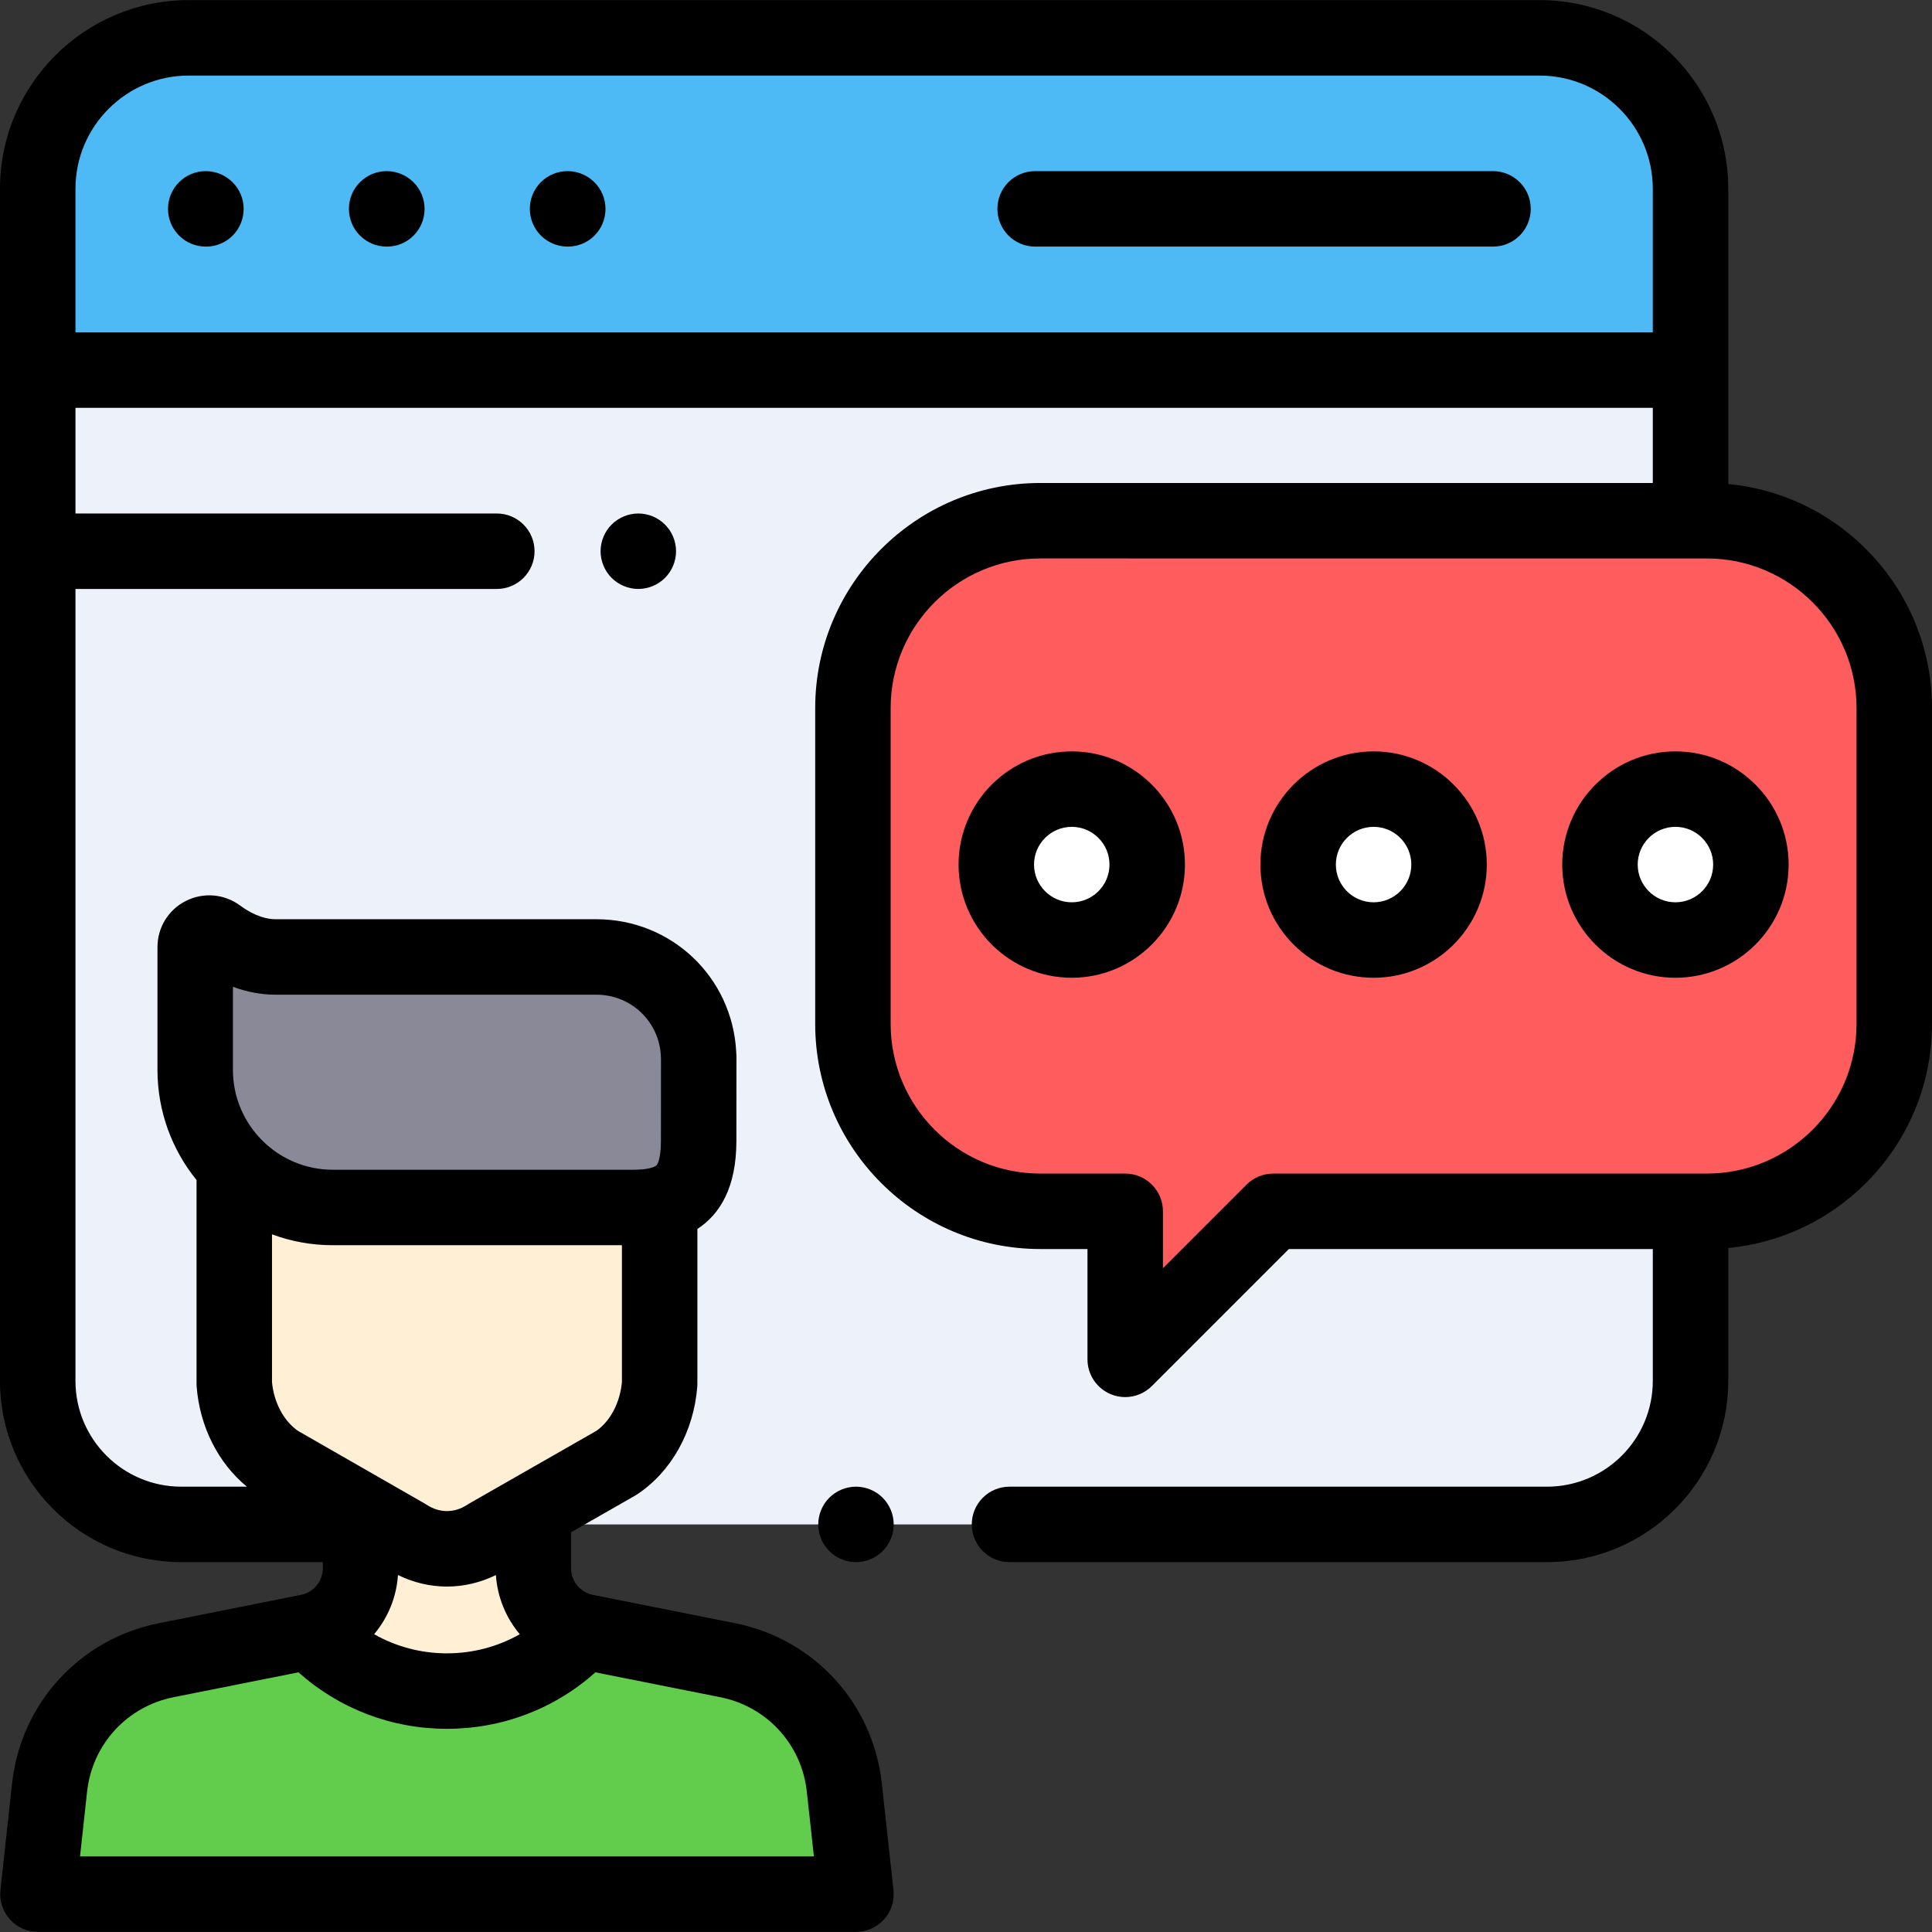 <?xml version="1.0" encoding="iso-8859-1"?>
<!-- Generator: Adobe Illustrator 19.0.0, SVG Export Plug-In . SVG Version: 6.00 Build 0)  -->
<svg version="1.1" id="Capa_1" xmlns="http://www.w3.org/2000/svg" xmlns:xlink="http://www.w3.org/1999/xlink" x="0px" y="0px"
	 viewBox="0 0 512 512" style="enable-background:new 0 0 512 512;" xml:space="preserve">
<rect x="0" y="0" width="512" height="512" fill="#333333" stroke="none"/>
<path style="fill:#EDF2FA;" d="M448.008,50.024c0-22.088-17.907-39.995-39.995-39.995H49.994c-22.088,0-39.995,17.907-39.995,39.995
	v315.933c0,21.001,17.025,38.026,38.026,38.026h361.958c21.001,0,38.026-17.025,38.026-38.026V50.024z"/>
<path style="fill:#4DBAF6;" d="M408.012,10.028H49.994c-22.089,0-39.995,17.907-39.995,39.995v48.064h438.009V50.024
	C448.008,27.934,430.101,10.028,408.012,10.028z"/>
<path style="fill:#FF5D5D;" d="M452.34,137.996H275.694c-27.427,0-49.661,22.234-49.661,49.661v83.691
	c0,27.427,22.234,49.661,49.661,49.661h22.497v39.233l39.233-39.233H452.34c27.427,0,49.661-22.234,49.661-49.661v-83.691
	C502.001,160.23,479.767,137.996,452.34,137.996z"/>
<g>
	<circle style="fill:#FFFFFF;" cx="284.027" cy="229.123" r="19.998"/>
	<circle style="fill:#FFFFFF;" cx="364.017" cy="229.123" r="19.998"/>
	<circle style="fill:#FFFFFF;" cx="444.008" cy="229.123" r="19.998"/>
</g>
<path style="fill:#FFEFD5;" d="M174.309,310.619v56.49c-0.673,8.805-4.967,16.645-11.469,20.939l-33.809,19.328
	c-6.789,4.483-15.043,4.483-21.832,0l-33.707-19.328c-6.502-4.293-10.896-12.134-11.57-20.939v-56.49H174.309z"/>
<path style="fill:#898998;" d="M184.613,302.947c0,11.652-4.266,17.607-17.251,17.607H87.952c-20.075,0-36.349-16.274-36.349-36.349
	v-32.433c0-3.066,3.483-4.785,5.95-2.967c3.77,2.779,9.103,5.566,15.327,5.566h84.709c14.672,0,26.607,11.689,27.021,26.261
	l0.02-0.09L184.613,302.947z"/>
<path style="fill:#62CD4D;" d="M140.932,406.511v9.359c0,8.175,5.773,15.213,13.791,16.811l37.573,7.486
	c16.505,3.289,28.971,16.9,30.798,33.63l3.079,28.175H10.059l3.071-28.167c1.824-16.733,14.291-30.349,30.799-33.639l37.565-7.484
	c8.018-1.598,13.791-8.635,13.791-16.811v-9.359h45.648V406.511z"/>
<path style="fill:#FFEFD5;" d="M83.393,433.936c19.177,19.177,50.269,19.177,69.446,0l1.425-1.368
	c-7.775-1.773-13.331-8.681-13.331-16.698v-9.359H95.285v9.359c0,8.175-5.773,15.213-13.791,16.811l-1.11,0.221L83.393,433.936z"/>
<path d="M54.522,45.351c-5.521,0-9.999,4.477-9.999,9.999s4.477,9.999,9.999,9.999h0.1c5.521,0,9.949-4.477,9.949-9.999
	S60.044,45.351,54.522,45.351z"/>
<path d="M102.467,45.351c-5.521,0-9.999,4.477-9.999,9.999s4.477,9.999,9.999,9.999h0.099c5.521,0,9.95-4.477,9.95-9.999
	S107.989,45.351,102.467,45.351z"/>
<path d="M150.412,45.351c-5.521,0-9.999,4.477-9.999,9.999s4.477,9.999,9.999,9.999h0.099c5.521,0,9.949-4.477,9.949-9.999
	S155.934,45.351,150.412,45.351z"/>
<path d="M395.663,45.351H274.322c-5.521,0-9.999,4.477-9.999,9.999s4.477,9.999,9.999,9.999h121.341
	c5.521,0,9.999-4.477,9.999-9.999S401.184,45.351,395.663,45.351z"/>
<path d="M219.774,396.912c-1.86,1.86-2.931,4.439-2.931,7.069s1.07,5.209,2.931,7.068c1.859,1.86,4.438,2.931,7.068,2.931
	s5.209-1.07,7.069-2.931c1.86-1.859,2.93-4.438,2.93-7.068s-1.069-5.209-2.93-7.069c-1.861-1.86-4.439-2.93-7.069-2.93
	S221.633,395.052,219.774,396.912z"/>
<path d="M458.006,128.273v-78.25c0-27.567-22.427-49.994-49.994-49.994H49.994C22.427,0.029,0,22.457,0,50.024v315.933
	c0,26.481,21.543,48.024,48.023,48.024h37.526v1.623c0,3.421-2.435,6.388-5.789,7.056l-37.682,7.508
	c-20.941,4.174-36.566,21.238-38.88,42.466l-3.081,28.254c-0.308,2.824,0.601,5.645,2.497,7.76s4.603,3.323,7.443,3.323H226.84
	c2.841,0,5.548-1.209,7.444-3.324c1.896-2.115,2.804-4.937,2.495-7.761l-3.089-28.263c-2.319-21.223-17.943-38.282-38.878-42.454
	l-37.689-7.509c-3.355-0.668-5.789-3.636-5.789-7.056v-9.389c0-0.051-0.007-0.1-0.008-0.151l16.947-9.688
	c0.187-0.106,0.369-0.219,0.548-0.337c9.087-6.001,15.054-16.687,15.963-28.586c0.02-0.254,0.029-0.508,0.029-0.762v-41.006
	c5.975-3.892,10.337-10.968,10.337-23.354l0.016-22.468c0-0.372-0.02-0.739-0.06-1.101c-1.024-19.787-17.135-35.157-37.063-35.157
	h-84.97c-3.73,0-7.192-1.976-9.44-3.633c-4.211-3.104-9.718-3.57-14.377-1.216c-4.641,2.345-7.524,7.034-7.524,12.239v32.534
	c0,11.051,3.885,21.208,10.353,29.193v53.969c0,0.254,0.01,0.508,0.029,0.762c0.811,10.615,5.719,20.282,13.306,26.529H48.023
	c-15.453,0.002-28.026-12.57-28.026-28.025V156.081h111.664c5.521,0,9.999-4.477,9.999-9.999s-4.477-9.999-9.999-9.999H19.998
	v-27.997h418.011v19.911H275.695c-32.896,0-59.66,26.763-59.66,59.659v83.691c0,32.896,26.764,59.659,59.66,59.659h12.499v29.235
	c0,4.045,2.437,7.69,6.172,9.238c1.237,0.512,2.537,0.761,3.825,0.761c2.603,0,5.159-1.016,7.072-2.929l36.305-36.306h96.442v34.951
	c0,15.454-12.573,28.027-28.027,28.027H267.529c-5.521,0-9.999,4.477-9.999,9.999s4.477,9.999,9.999,9.999h142.453
	c26.481,0,48.024-21.543,48.024-48.024v-35.226C488.254,327.866,512,302.333,512,271.348v-83.691
	C512,156.672,488.254,131.138,458.006,128.273z M131.419,417.405c0.393,5.894,2.684,11.35,6.329,15.684
	c-5.823,3.299-12.423,5.064-19.298,5.064c-6.878,0-13.481-1.768-19.308-5.07c3.645-4.334,5.933-9.791,6.325-15.685
	c4.136,2.027,8.557,3.057,12.981,3.057C122.87,420.455,127.285,419.427,131.419,417.405z M213.814,474.794l1.877,17.178H21.207
	l1.873-17.171c1.363-12.508,10.569-22.562,22.907-25.02l33.107-6.596c10.857,9.672,24.697,14.967,39.355,14.967
	c14.658,0,28.497-5.295,39.352-14.965l33.104,6.595C203.242,452.238,212.447,462.29,213.814,474.794z M158.028,379.2l-33.592,19.203
	c-0.187,0.106-0.369,0.219-0.548,0.337c-3.458,2.283-7.423,2.282-10.879,0c-0.175-0.115-0.354-0.226-0.536-0.33l-33.498-19.208
	c-3.776-2.613-6.39-7.516-6.894-12.928v-39.165c5.021,1.863,10.449,2.884,16.11,2.884h76.625v36.283
	C164.313,371.724,161.739,376.624,158.028,379.2z M61.73,261.512c3.737,1.381,7.557,2.092,11.345,2.092h84.97
	c9.329,0,16.845,7.303,17.109,16.627c0.003,0.111,0.009,0.223,0.016,0.334l-0.016,21.76c0,0.002,0,0.005,0,0.007
	c0,5.062-1.034,6.341-1.152,6.471c-0.404,0.442-2.155,1.191-6.153,1.191H88.193c-14.592,0-26.463-11.871-26.463-26.463
	C61.73,283.531,61.73,261.512,61.73,261.512z M19.998,88.089V50.024c0-16.54,13.456-29.996,29.996-29.996h358.018
	c16.54,0,29.996,13.456,29.996,29.996v38.066H19.998z M492.002,271.348c0,21.869-17.793,39.661-39.662,39.661H337.424
	c-2.652,0-5.194,1.054-7.07,2.929l-22.163,22.164v-15.094c0-5.521-4.477-9.999-9.999-9.999h-22.497
	c-21.869,0-39.662-17.792-39.662-39.661v-83.691c0-21.869,17.793-39.661,39.662-39.661H452.34c21.869,0,39.662,17.792,39.662,39.661
	V271.348z"/>
<path d="M284.027,199.125c-16.54,0-29.996,13.456-29.996,29.996s13.456,29.996,29.996,29.996c16.54,0,29.996-13.456,29.996-29.996
	S300.567,199.125,284.027,199.125z M284.027,239.12c-5.513,0-9.999-4.485-9.999-9.999c0-5.513,4.485-9.999,9.999-9.999
	s9.999,4.485,9.999,9.999C294.026,234.635,289.539,239.12,284.027,239.12z"/>
<path d="M364.017,199.125c-16.54,0-29.996,13.456-29.996,29.996s13.456,29.996,29.996,29.996c16.54,0,29.996-13.456,29.996-29.996
	S380.557,199.125,364.017,199.125z M364.017,239.12c-5.513,0-9.999-4.485-9.999-9.999c0-5.513,4.485-9.999,9.999-9.999
	s9.999,4.485,9.999,9.999C374.016,234.635,369.53,239.12,364.017,239.12z"/>
<path d="M444.008,199.125c-16.54,0-29.996,13.456-29.996,29.996s13.456,29.996,29.996,29.996c16.54,0,29.996-13.456,29.996-29.996
	S460.548,199.125,444.008,199.125z M444.008,239.12c-5.513,0-9.999-4.485-9.999-9.999c0-5.513,4.485-9.999,9.999-9.999
	s9.999,4.485,9.999,9.999C454.007,234.635,449.52,239.12,444.008,239.12z"/>
<path d="M162.09,139.013c-1.86,1.859-2.93,4.429-2.93,7.068c0,2.631,1.069,5.21,2.93,7.069c1.86,1.86,4.439,2.93,7.069,2.93
	c2.64,0,5.209-1.069,7.068-2.93c1.87-1.859,2.931-4.438,2.931-7.069c0-2.63-1.061-5.209-2.931-7.068
	c-1.859-1.86-4.438-2.931-7.068-2.931S163.951,137.152,162.09,139.013z"/>
<g>
</g>
<g>
</g>
<g>
</g>
<g>
</g>
<g>
</g>
<g>
</g>
<g>
</g>
<g>
</g>
<g>
</g>
<g>
</g>
<g>
</g>
<g>
</g>
<g>
</g>
<g>
</g>
<g>
</g>
</svg>
